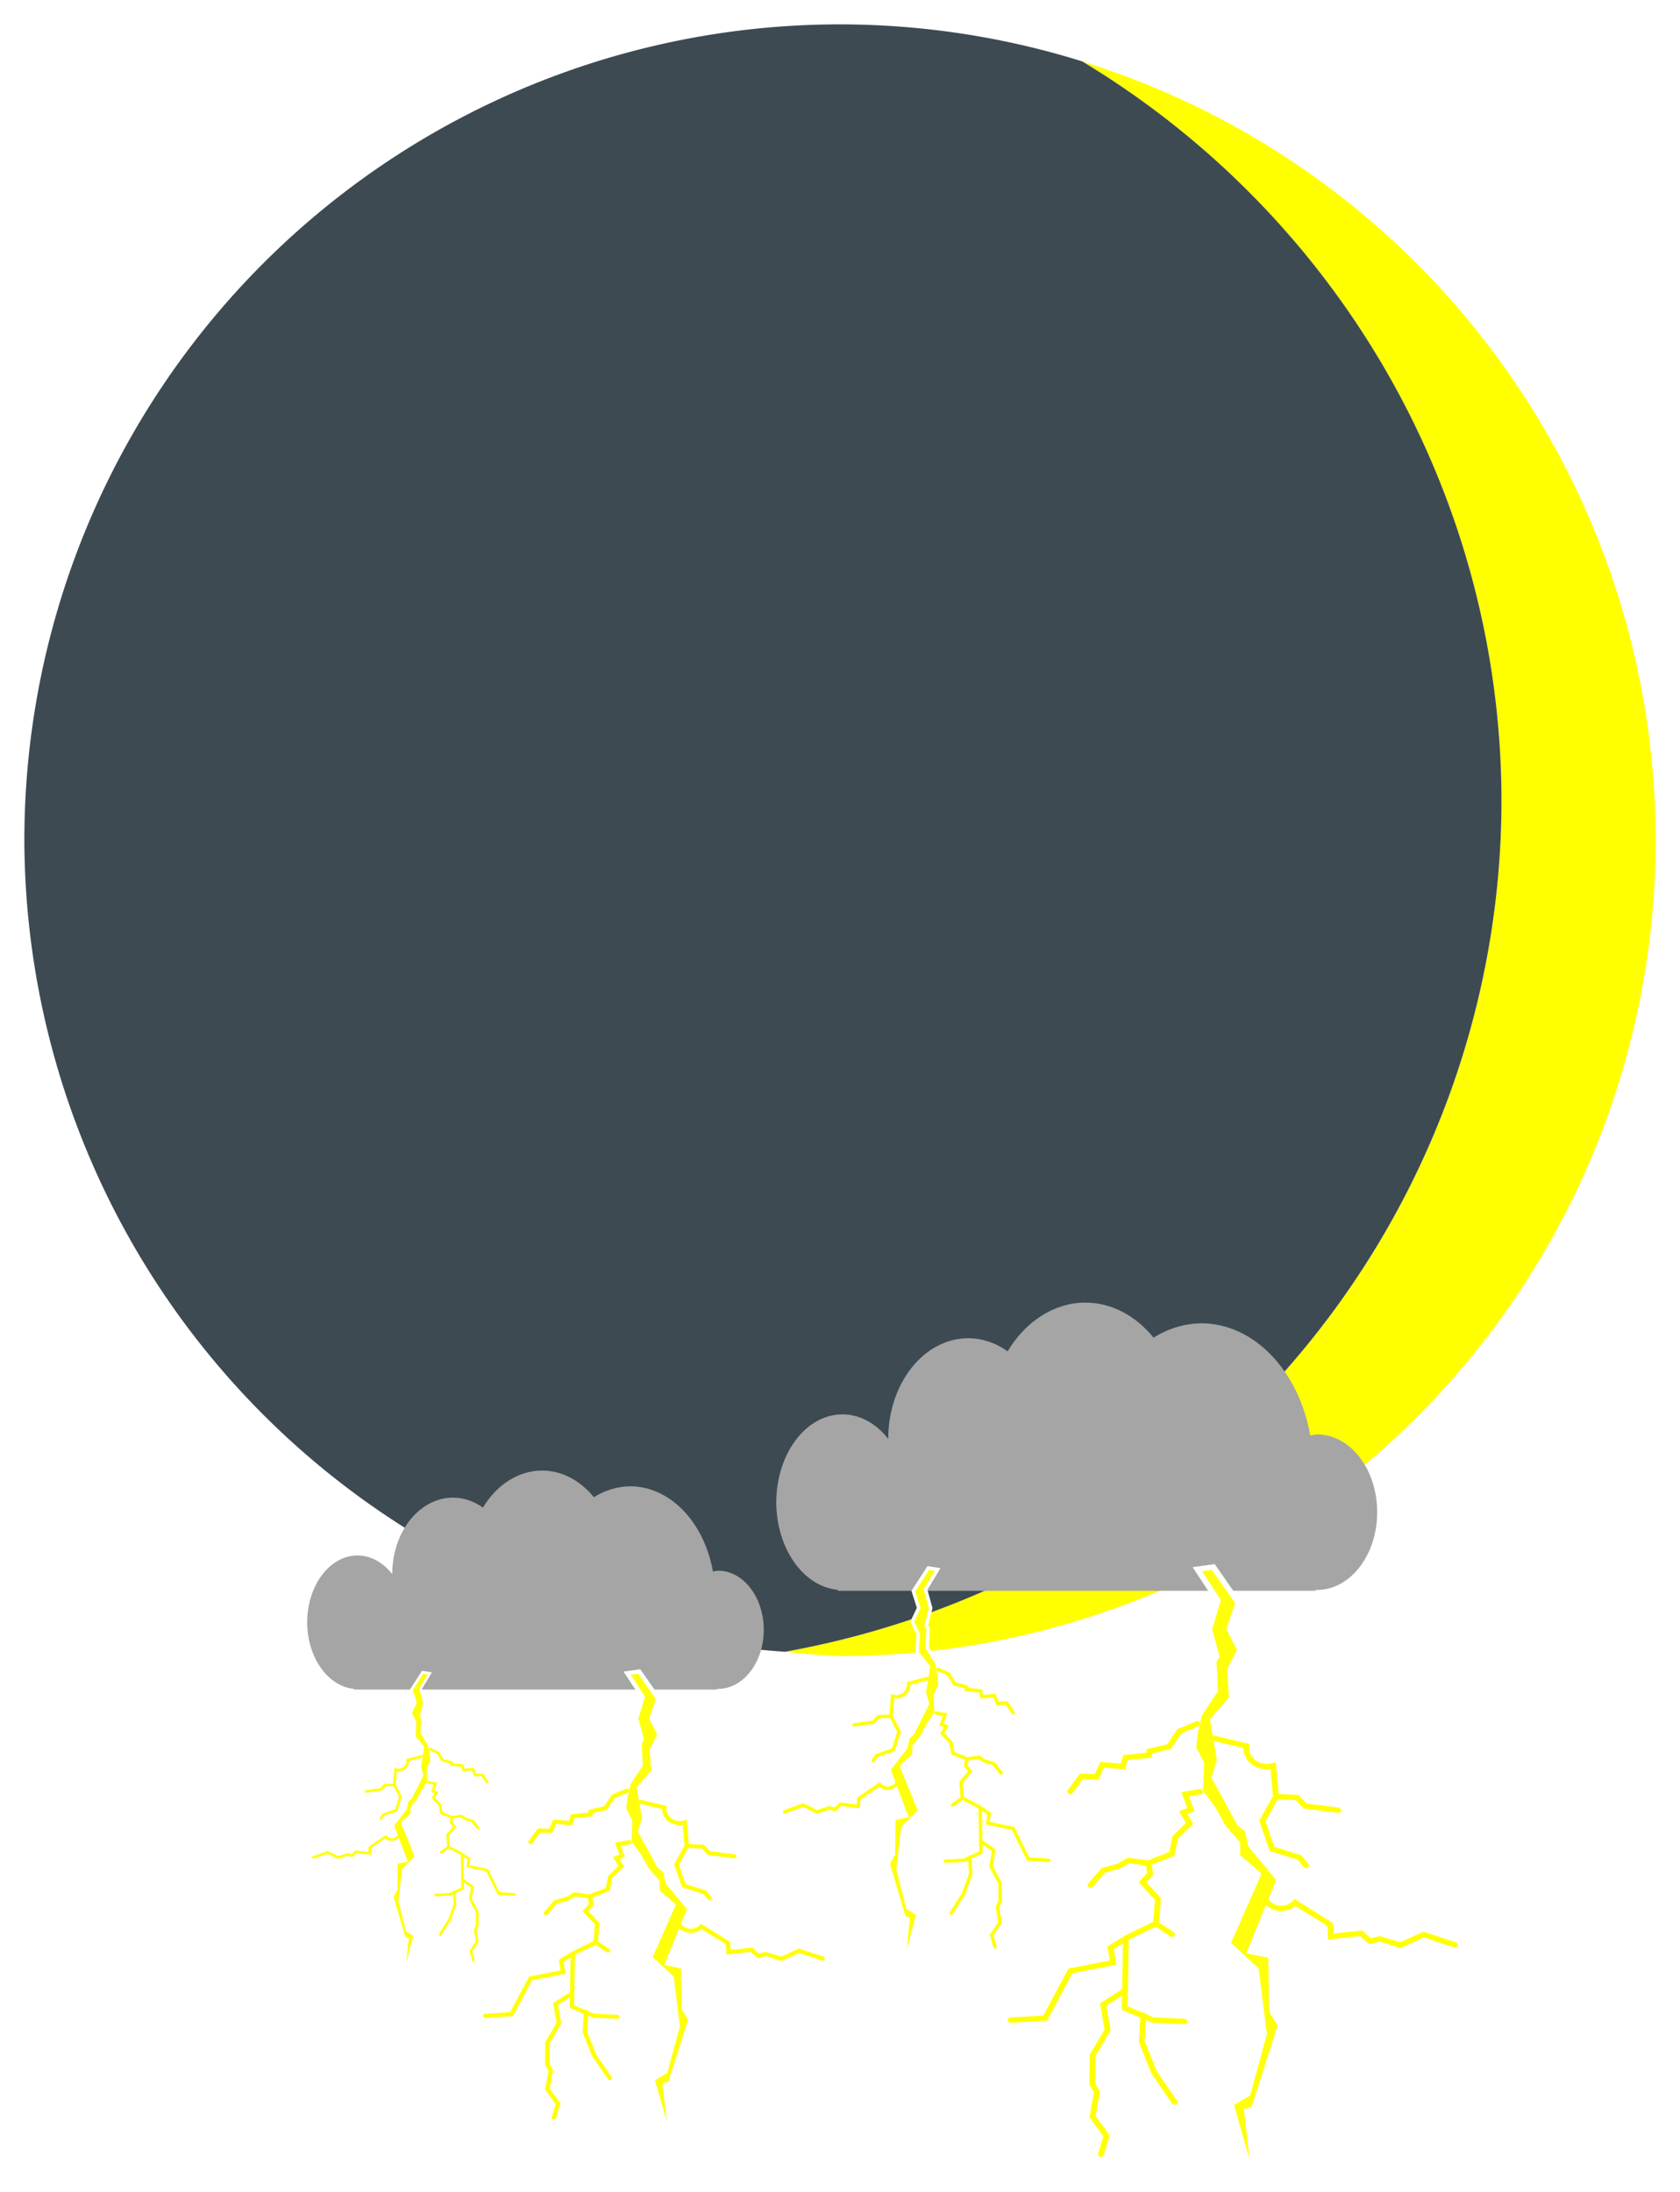 <?xml version="1.0" encoding="UTF-8" standalone="no"?>
<!-- Created with Inkscape (http://www.inkscape.org/) -->

<svg
   width="100.956mm"
   height="131.674mm"
   viewBox="0 0 100.956 131.674"
   version="1.1"
   id="svg1"
   xmlns="http://www.w3.org/2000/svg"
   xmlns:svg="http://www.w3.org/2000/svg">
  <defs
     id="defs1">
    <filter
       style="color-interpolation-filters:sRGB"
       id="filter283"
       x="-0.016"
       y="-0.015"
       width="1.033"
       height="1.03">
      <feGaussianBlur
         stdDeviation="0.61 0.61"
         result="blur"
         id="feGaussianBlur283" />
    </filter>
    <filter
       style="color-interpolation-filters:sRGB"
       id="filter284"
       x="-0.028"
       y="-0.015"
       width="1.056"
       height="1.031">
      <feGaussianBlur
         stdDeviation="0.61 0.61"
         result="blur"
         id="feGaussianBlur284" />
    </filter>
    <filter
       style="color-interpolation-filters:sRGB"
       id="filter14-1"
       x="-0.087"
       y="-0.207"
       width="1.17"
       height="1.501">
      <feFlood
         result="flood"
         in="SourceGraphic"
         flood-opacity="0.4"
         flood-color="rgb(208,215,220)"
         id="feFlood13-2" />
      <feGaussianBlur
         result="blur"
         in="SourceGraphic"
         stdDeviation="1"
         id="feGaussianBlur13-3" />
      <feOffset
         result="offset"
         in="blur"
         dx="0.2"
         dy="1"
         id="feOffset13-3" />
      <feComposite
         result="comp1"
         operator="in"
         in="flood"
         in2="offset"
         id="feComposite13-4" />
      <feComposite
         result="fbSourceGraphic"
         operator="over"
         in="SourceGraphic"
         in2="comp1"
         id="feComposite14-1" />
      <feColorMatrix
         result="fbSourceGraphicAlpha"
         in="fbSourceGraphic"
         values="0 0 0 -1 0 0 0 0 -1 0 0 0 0 -1 0 0 0 0 1 0"
         id="feColorMatrix26-1" />
      <feFlood
         id="feFlood26-3"
         result="flood"
         in="fbSourceGraphic"
         flood-opacity="0.4"
         flood-color="rgb(208,215,220)" />
      <feGaussianBlur
         id="feGaussianBlur26-87"
         result="blur"
         in="fbSourceGraphic"
         stdDeviation="1" />
      <feOffset
         id="feOffset26-4"
         result="offset"
         in="blur"
         dx="-0.5"
         dy="1" />
      <feComposite
         id="feComposite26-27"
         result="comp1"
         operator="in"
         in="flood"
         in2="offset" />
      <feComposite
         id="feComposite27-79"
         result="comp2"
         operator="over"
         in="fbSourceGraphic"
         in2="comp1" />
    </filter>
  </defs>
  <g
     id="layer1"
     transform="translate(-49.23,-115.484)">
    <g
       id="g5">
      <path
         d="m 114.26,119.171 a 52.303,52.002 0 0 1 25.199,44.461 52.303,52.002 0 0 1 -43.06,51.084 49.014,49.014 0 0 0 3.309,0.26 49.014,49.014 0 0 0 49.014,-49.014 49.014,49.014 0 0 0 -34.462,-46.791 z"
         style="fill:#ffff00;fill-opacity:1;stroke-width:1.165;stroke-linecap:round;paint-order:stroke fill markers;filter:url(#filter284)"
         id="path4" />
      <path
         d="m 114.26,119.171 a 49.014,49.014 0 0 0 -14.552,-2.223 49.014,49.014 0 0 0 -49.014,49.014 49.014,49.014 0 0 0 45.705,48.754 52.303,52.002 0 0 0 43.06,-51.084 52.303,52.002 0 0 0 -25.199,-44.461 z"
         style="fill:#3d4a52;fill-opacity:1;stroke-width:1.165;stroke-linecap:round;paint-order:stroke fill markers;filter:url(#filter283)"
         id="path5" />
    </g>
  </g>
  <g
     id="layer1-1"
     transform="matrix(0.367,0,0,0.367,-3.938,39.142)">
    <g
       id="g4"
       style="fill:#a5a5a5;fill-opacity:1;filter:url(#filter14-1)"
       transform="matrix(1.231,0,0,1.547,-20.902,-81.905)">
      <path
         d="m 98.084,137.607 c -3.085,0.009 -5.989,1.46 -7.849,3.921 -1.214,-0.689 -2.585,-1.051 -3.98,-1.053 -4.465,-8e-5 -8.085,3.62 -8.085,8.085 l 6.4e-4,0.008 c -1.244,-1.265 -2.901,-1.972 -4.625,-1.974 -3.695,0 -6.691,3.174 -6.691,7.09 0.025,3.684 2.708,6.733 6.175,7.017 0.022,0.044 0.059,0.08 0.112,0.08 h 30.761 11.813 5.589 c 0.053,0 0.091,-0.036 0.112,-0.081 0.03,0.004 0.059,0.008 0.089,0.012 3.359,-6e-5 6.082,-2.8 6.082,-6.253 -9e-5,-3.453 -2.723,-6.253 -6.082,-6.253 -0.228,0.018 -0.454,0.048 -0.679,0.092 -1.18,-5.279 -5.749,-9.022 -11.018,-9.025 -1.67,0.015 -3.316,0.409 -4.82,1.156 -1.844,-1.807 -4.322,-2.819 -6.903,-2.822 z"
         style="fill:#a5a5a5;fill-opacity:1;stroke-width:0.452;stroke-linecap:round;paint-order:stroke fill markers"
         id="path4-9" />
    </g>
    <g
       id="g13"
       transform="matrix(0.368,0,0,0.367,39.269,138.637)">
      <path
         style="opacity:1;fill:#ffff09;fill-opacity:1;stroke:#fefffe;stroke-width:1.165;stroke-linecap:round;stroke-opacity:1;paint-order:stroke fill markers"
         d="m 110.512,77.504 -5.046,7.861 1.807,5.663 -2.174,4.625 2.039,4.308 -0.387,6.268 3.807,4.728 -1.372,8.833 1.071,3.691 -5.076,10.138 -1.556,1.367 -0.732,3.403 -5.677,7.426 5.886,15.713 -4.235,0.946 -0.157,12.054 -1.761,3.144 c 0.682,2.322 1.363,4.645 2.045,6.967 1.101,3.751 2.202,7.502 3.303,11.254 l 1.413,0.553 -1.825,17.848 5.123,-19.441 -3.408,-2.182 -3.284,-13.089 1.616,-14.061 5.672,-5.708 -6.126,-15.108 4.202,-3.948 0.004,-2.825 2.733,-3.409 2.244,-4.28 2.481,-3.625 -0.224,-6.147 1.602,-3.453 -0.318,-3.125 -0.879,-4.211 -3.171,-5.163 0.285,-6.428 -0.601,-1.031 1.495,-5.956 -1.739,-6.294 4.113,-6.813 z"
         id="path3" />
      <path
         style="opacity:1;fill:none;fill-opacity:1;stroke:#ffff01;stroke-width:1.165;stroke-linecap:round;stroke-opacity:1;paint-order:stroke fill markers"
         d="m 113.761,111.788 3.57,1.639 2.055,3.349 3.958,1.015 0.062,0.863 4.726,0.504 0.535,1.972 4.153,-0.392 1.139,2.661 3.037,-0.139 2.27,3.331"
         id="path4-2" />
      <path
         style="opacity:1;fill:none;fill-opacity:1;stroke:#ffff01;stroke-width:1.165;stroke-linecap:round;stroke-opacity:1;paint-order:stroke fill markers"
         d="m 113.14,126.618 v 0 l 2.998,0.562 -1.127,3.392 1.584,0.629 -1.35,2.35 2.922,3.073 0.661,3.592 4.695,2.013 4.073,-0.562 1.838,1.187 3.194,0.989 2.536,3.187"
         id="path5-8" />
      <path
         style="opacity:1;fill:none;fill-opacity:1;stroke:#ffff01;stroke-width:1.165;stroke-linecap:round;stroke-opacity:1;paint-order:stroke fill markers"
         d="m 123.524,142.23 -0.353,2.356 1.556,1.855 -3.109,3.633 0.414,5.392 -3.248,2.342"
         id="path6" />
      <path
         style="opacity:1;fill:none;fill-opacity:1;stroke:#ffff01;stroke-width:1.165;stroke-linecap:round;stroke-opacity:1;paint-order:stroke fill markers"
         d="m 122.033,155.466 5.637,2.965 3.473,2.314 -0.499,3.243 8.581,1.812 5.051,10.326 6.957,0.434"
         id="path7" />
      <path
         style="opacity:1;fill:none;fill-opacity:1;stroke:#ffff01;stroke-width:1.165;stroke-linecap:round;stroke-opacity:1;paint-order:stroke fill markers"
         d="m 110.202,114.994 -6.323,1.631 c 0.112,1.196 -0.328,2.432 -1.169,3.289 -0.841,0.857 -2.069,1.32 -3.267,1.23 -0.33,-0.025 -0.657,-0.089 -0.971,-0.191 l -0.556,6.755 -4.255,0.193 -1.622,1.854 -6.647,0.922"
         id="path8" />
      <path
         style="opacity:1;fill:none;fill-opacity:1;stroke:#ffff01;stroke-width:1.165;stroke-linecap:round;stroke-opacity:1;paint-order:stroke fill markers"
         d="m 97.915,127.709 2.712,5.321 -1.918,6.102 -5.579,1.914 -1.252,1.711"
         id="path9" />
      <path
         style="opacity:1;fill:none;fill-opacity:1;stroke:#ffff01;stroke-width:1.165;stroke-linecap:round;stroke-opacity:1;paint-order:stroke fill markers"
         d="m 128.078,159.331 0.225,14.597 -5.681,2.617 -6.331,0.327"
         id="path10" />
      <path
         style="opacity:1;fill:none;fill-opacity:1;stroke:#ffff01;stroke-width:1.165;stroke-linecap:round;stroke-opacity:1;paint-order:stroke fill markers"
         d="m 124.561,175.457 0.313,5.787 -2.448,6.688 -4.146,6.574"
         id="path11" />
      <path
         style="opacity:1;fill:none;fill-opacity:1;stroke:#ffff01;stroke-width:1.165;stroke-linecap:round;stroke-opacity:1;paint-order:stroke fill markers"
         d="m 128.472,170.255 4.159,2.905 -0.889,5.53 3.034,5.617 0.045,6.226 -0.932,1.74 0.891,5.403 -2.81,4.179 1.112,4.039"
         id="path12" />
      <path
         style="opacity:1;fill:none;fill-opacity:1;stroke:#ffff01;stroke-width:1.165;stroke-linecap:round;stroke-opacity:1;paint-order:stroke fill markers"
         d="m 99.988,150.359 c -0.62,1.035 -1.78,1.727 -2.985,1.781 -1.1,0.049 -2.212,-0.428 -2.934,-1.259 l -7.044,4.76 -0.161,2.654 -6.059,-0.729 -1.813,1.767 -1.908,-0.54 -4.22,1.373 -4.636,-2.309 -6.276,2.248"
         id="path13" />
    </g>
    <g
       id="g31"
       transform="matrix(-0.619,0,0,0.569,183.798,122.853)">
      <path
         style="opacity:1;fill:#ffff09;fill-opacity:1;stroke:#fefffe;stroke-width:1.165;stroke-linecap:round;stroke-opacity:1;paint-order:stroke fill markers"
         d="m 110.512,77.504 -5.046,7.861 1.807,5.663 -2.174,4.625 2.039,4.308 -0.387,6.268 3.807,4.728 -1.372,8.833 1.071,3.691 -5.076,10.138 -1.556,1.367 -0.732,3.403 -5.677,7.426 5.886,15.713 -4.235,0.946 -0.157,12.054 -1.761,3.144 c 0.682,2.322 1.363,4.645 2.045,6.967 1.101,3.751 2.202,7.502 3.303,11.254 l 1.413,0.553 -1.825,17.848 5.123,-19.441 -3.408,-2.182 -3.284,-13.089 1.616,-14.061 5.672,-5.708 -6.126,-15.108 4.202,-3.948 0.004,-2.825 2.733,-3.409 2.244,-4.28 2.481,-3.625 -0.224,-6.147 1.602,-3.453 -0.318,-3.125 -0.879,-4.211 -3.171,-5.163 0.285,-6.428 -0.601,-1.031 1.495,-5.956 -1.739,-6.294 4.113,-6.813 z"
         id="path21" />
      <path
         style="opacity:1;fill:none;fill-opacity:1;stroke:#ffff01;stroke-width:1.165;stroke-linecap:round;stroke-opacity:1;paint-order:stroke fill markers"
         d="m 113.761,111.788 3.57,1.639 2.055,3.349 3.958,1.015 0.062,0.863 4.726,0.504 0.535,1.972 4.153,-0.392 1.139,2.661 3.037,-0.139 2.27,3.331"
         id="path22" />
      <path
         style="opacity:1;fill:none;fill-opacity:1;stroke:#ffff01;stroke-width:1.165;stroke-linecap:round;stroke-opacity:1;paint-order:stroke fill markers"
         d="m 113.14,126.618 v 0 l 2.998,0.562 -1.127,3.392 1.584,0.629 -1.35,2.35 2.922,3.073 0.661,3.592 4.695,2.013 4.073,-0.562 1.838,1.187 3.194,0.989 2.536,3.187"
         id="path23" />
      <path
         style="opacity:1;fill:none;fill-opacity:1;stroke:#ffff01;stroke-width:1.165;stroke-linecap:round;stroke-opacity:1;paint-order:stroke fill markers"
         d="m 123.524,142.23 -0.353,2.356 1.556,1.855 -3.109,3.633 0.414,5.392 -3.248,2.342"
         id="path24" />
      <path
         style="opacity:1;fill:none;fill-opacity:1;stroke:#ffff01;stroke-width:1.165;stroke-linecap:round;stroke-opacity:1;paint-order:stroke fill markers"
         d="m 122.033,155.466 5.637,2.965 3.473,2.314 -0.499,3.243 8.581,1.812 5.051,10.326 6.957,0.434"
         id="path25" />
      <path
         style="opacity:1;fill:none;fill-opacity:1;stroke:#ffff01;stroke-width:1.165;stroke-linecap:round;stroke-opacity:1;paint-order:stroke fill markers"
         d="m 110.202,114.994 -6.323,1.631 c 0.112,1.196 -0.328,2.432 -1.169,3.289 -0.841,0.857 -2.069,1.32 -3.267,1.23 -0.33,-0.025 -0.657,-0.089 -0.971,-0.191 l -0.556,6.755 -4.255,0.193 -1.622,1.854 -6.647,0.922"
         id="path26" />
      <path
         style="opacity:1;fill:none;fill-opacity:1;stroke:#ffff01;stroke-width:1.165;stroke-linecap:round;stroke-opacity:1;paint-order:stroke fill markers"
         d="m 97.915,127.709 2.712,5.321 -1.918,6.102 -5.579,1.914 -1.252,1.711"
         id="path27" />
      <path
         style="opacity:1;fill:none;fill-opacity:1;stroke:#ffff01;stroke-width:1.165;stroke-linecap:round;stroke-opacity:1;paint-order:stroke fill markers"
         d="m 128.078,159.331 0.225,14.597 -5.681,2.617 -6.331,0.327"
         id="path28" />
      <path
         style="opacity:1;fill:none;fill-opacity:1;stroke:#ffff01;stroke-width:1.165;stroke-linecap:round;stroke-opacity:1;paint-order:stroke fill markers"
         d="m 124.561,175.457 0.313,5.787 -2.448,6.688 -4.146,6.574"
         id="path29" />
      <path
         style="opacity:1;fill:none;fill-opacity:1;stroke:#ffff01;stroke-width:1.165;stroke-linecap:round;stroke-opacity:1;paint-order:stroke fill markers"
         d="m 128.472,170.255 4.159,2.905 -0.889,5.53 3.034,5.617 0.045,6.226 -0.932,1.74 0.891,5.403 -2.81,4.179 1.112,4.039"
         id="path30" />
      <path
         style="opacity:1;fill:none;fill-opacity:1;stroke:#ffff01;stroke-width:1.165;stroke-linecap:round;stroke-opacity:1;paint-order:stroke fill markers"
         d="m 99.988,150.359 c -0.62,1.035 -1.78,1.727 -2.985,1.781 -1.1,0.049 -2.212,-0.428 -2.934,-1.259 l -7.044,4.76 -0.161,2.654 -6.059,-0.729 -1.813,1.767 -1.908,-0.54 -4.22,1.373 -4.636,-2.309 -6.276,2.248"
         id="path31" />
    </g>
  </g>
  <g
     id="g46"
     transform="matrix(0.483,0,0,0.483,17.173,13.499)">
    <g
       id="g1"
       style="fill:#a5a5a5;fill-opacity:1;filter:url(#filter14-1)"
       transform="matrix(1.231,0,0,1.547,-20.902,-81.905)">
      <path
         d="m 98.084,137.607 c -3.085,0.009 -5.989,1.46 -7.849,3.921 -1.214,-0.689 -2.585,-1.051 -3.98,-1.053 -4.465,-8e-5 -8.085,3.62 -8.085,8.085 l 6.4e-4,0.008 c -1.244,-1.265 -2.901,-1.972 -4.625,-1.974 -3.695,0 -6.691,3.174 -6.691,7.09 0.025,3.684 2.708,6.733 6.175,7.017 0.022,0.044 0.059,0.08 0.112,0.08 h 30.761 11.813 5.589 c 0.053,0 0.091,-0.036 0.112,-0.081 0.03,0.004 0.059,0.008 0.089,0.012 3.359,-6e-5 6.082,-2.8 6.082,-6.253 -9e-5,-3.453 -2.723,-6.253 -6.082,-6.253 -0.228,0.018 -0.454,0.048 -0.679,0.092 -1.18,-5.279 -5.749,-9.022 -11.018,-9.025 -1.67,0.015 -3.316,0.409 -4.82,1.156 -1.844,-1.807 -4.322,-2.819 -6.903,-2.822 z"
         style="fill:#a5a5a5;fill-opacity:1;stroke-width:0.452;stroke-linecap:round;paint-order:stroke fill markers"
         id="path1" />
    </g>
    <g
       id="g34"
       transform="matrix(0.368,0,0,0.367,39.269,138.637)">
      <path
         style="opacity:1;fill:#ffff09;fill-opacity:1;stroke:#fefffe;stroke-width:1.165;stroke-linecap:round;stroke-opacity:1;paint-order:stroke fill markers"
         d="m 110.512,77.504 -5.046,7.861 1.807,5.663 -2.174,4.625 2.039,4.308 -0.387,6.268 3.807,4.728 -1.372,8.833 1.071,3.691 -5.076,10.138 -1.556,1.367 -0.732,3.403 -5.677,7.426 5.886,15.713 -4.235,0.946 -0.157,12.054 -1.761,3.144 c 0.682,2.322 1.363,4.645 2.045,6.967 1.101,3.751 2.202,7.502 3.303,11.254 l 1.413,0.553 -1.825,17.848 5.123,-19.441 -3.408,-2.182 -3.284,-13.089 1.616,-14.061 5.672,-5.708 -6.126,-15.108 4.202,-3.948 0.004,-2.825 2.733,-3.409 2.244,-4.28 2.481,-3.625 -0.224,-6.147 1.602,-3.453 -0.318,-3.125 -0.879,-4.211 -3.171,-5.163 0.285,-6.428 -0.601,-1.031 1.495,-5.956 -1.739,-6.294 4.113,-6.813 z"
         id="path2" />
      <path
         style="opacity:1;fill:none;fill-opacity:1;stroke:#ffff01;stroke-width:1.165;stroke-linecap:round;stroke-opacity:1;paint-order:stroke fill markers"
         d="m 113.761,111.788 3.57,1.639 2.055,3.349 3.958,1.015 0.062,0.863 4.726,0.504 0.535,1.972 4.153,-0.392 1.139,2.661 3.037,-0.139 2.27,3.331"
         id="path14" />
      <path
         style="opacity:1;fill:none;fill-opacity:1;stroke:#ffff01;stroke-width:1.165;stroke-linecap:round;stroke-opacity:1;paint-order:stroke fill markers"
         d="m 113.14,126.618 v 0 l 2.998,0.562 -1.127,3.392 1.584,0.629 -1.35,2.35 2.922,3.073 0.661,3.592 4.695,2.013 4.073,-0.562 1.838,1.187 3.194,0.989 2.536,3.187"
         id="path15" />
      <path
         style="opacity:1;fill:none;fill-opacity:1;stroke:#ffff01;stroke-width:1.165;stroke-linecap:round;stroke-opacity:1;paint-order:stroke fill markers"
         d="m 123.524,142.23 -0.353,2.356 1.556,1.855 -3.109,3.633 0.414,5.392 -3.248,2.342"
         id="path16" />
      <path
         style="opacity:1;fill:none;fill-opacity:1;stroke:#ffff01;stroke-width:1.165;stroke-linecap:round;stroke-opacity:1;paint-order:stroke fill markers"
         d="m 122.033,155.466 5.637,2.965 3.473,2.314 -0.499,3.243 8.581,1.812 5.051,10.326 6.957,0.434"
         id="path17" />
      <path
         style="opacity:1;fill:none;fill-opacity:1;stroke:#ffff01;stroke-width:1.165;stroke-linecap:round;stroke-opacity:1;paint-order:stroke fill markers"
         d="m 110.202,114.994 -6.323,1.631 c 0.112,1.196 -0.328,2.432 -1.169,3.289 -0.841,0.857 -2.069,1.32 -3.267,1.23 -0.33,-0.025 -0.657,-0.089 -0.971,-0.191 l -0.556,6.755 -4.255,0.193 -1.622,1.854 -6.647,0.922"
         id="path18" />
      <path
         style="opacity:1;fill:none;fill-opacity:1;stroke:#ffff01;stroke-width:1.165;stroke-linecap:round;stroke-opacity:1;paint-order:stroke fill markers"
         d="m 97.915,127.709 2.712,5.321 -1.918,6.102 -5.579,1.914 -1.252,1.711"
         id="path19" />
      <path
         style="opacity:1;fill:none;fill-opacity:1;stroke:#ffff01;stroke-width:1.165;stroke-linecap:round;stroke-opacity:1;paint-order:stroke fill markers"
         d="m 128.078,159.331 0.225,14.597 -5.681,2.617 -6.331,0.327"
         id="path20" />
      <path
         style="opacity:1;fill:none;fill-opacity:1;stroke:#ffff01;stroke-width:1.165;stroke-linecap:round;stroke-opacity:1;paint-order:stroke fill markers"
         d="m 124.561,175.457 0.313,5.787 -2.448,6.688 -4.146,6.574"
         id="path32" />
      <path
         style="opacity:1;fill:none;fill-opacity:1;stroke:#ffff01;stroke-width:1.165;stroke-linecap:round;stroke-opacity:1;paint-order:stroke fill markers"
         d="m 128.472,170.255 4.159,2.905 -0.889,5.53 3.034,5.617 0.045,6.226 -0.932,1.74 0.891,5.403 -2.81,4.179 1.112,4.039"
         id="path33" />
      <path
         style="opacity:1;fill:none;fill-opacity:1;stroke:#ffff01;stroke-width:1.165;stroke-linecap:round;stroke-opacity:1;paint-order:stroke fill markers"
         d="m 99.988,150.359 c -0.62,1.035 -1.78,1.727 -2.985,1.781 -1.1,0.049 -2.212,-0.428 -2.934,-1.259 l -7.044,4.76 -0.161,2.654 -6.059,-0.729 -1.813,1.767 -1.908,-0.54 -4.22,1.373 -4.636,-2.309 -6.276,2.248"
         id="path34" />
    </g>
    <g
       id="g45"
       transform="matrix(-0.619,0,0,0.569,183.798,122.853)">
      <path
         style="opacity:1;fill:#ffff09;fill-opacity:1;stroke:#fefffe;stroke-width:1.165;stroke-linecap:round;stroke-opacity:1;paint-order:stroke fill markers"
         d="m 110.512,77.504 -5.046,7.861 1.807,5.663 -2.174,4.625 2.039,4.308 -0.387,6.268 3.807,4.728 -1.372,8.833 1.071,3.691 -5.076,10.138 -1.556,1.367 -0.732,3.403 -5.677,7.426 5.886,15.713 -4.235,0.946 -0.157,12.054 -1.761,3.144 c 0.682,2.322 1.363,4.645 2.045,6.967 1.101,3.751 2.202,7.502 3.303,11.254 l 1.413,0.553 -1.825,17.848 5.123,-19.441 -3.408,-2.182 -3.284,-13.089 1.616,-14.061 5.672,-5.708 -6.126,-15.108 4.202,-3.948 0.004,-2.825 2.733,-3.409 2.244,-4.28 2.481,-3.625 -0.224,-6.147 1.602,-3.453 -0.318,-3.125 -0.879,-4.211 -3.171,-5.163 0.285,-6.428 -0.601,-1.031 1.495,-5.956 -1.739,-6.294 4.113,-6.813 z"
         id="path35" />
      <path
         style="opacity:1;fill:none;fill-opacity:1;stroke:#ffff01;stroke-width:1.165;stroke-linecap:round;stroke-opacity:1;paint-order:stroke fill markers"
         d="m 113.761,111.788 3.57,1.639 2.055,3.349 3.958,1.015 0.062,0.863 4.726,0.504 0.535,1.972 4.153,-0.392 1.139,2.661 3.037,-0.139 2.27,3.331"
         id="path36" />
      <path
         style="opacity:1;fill:none;fill-opacity:1;stroke:#ffff01;stroke-width:1.165;stroke-linecap:round;stroke-opacity:1;paint-order:stroke fill markers"
         d="m 113.14,126.618 v 0 l 2.998,0.562 -1.127,3.392 1.584,0.629 -1.35,2.35 2.922,3.073 0.661,3.592 4.695,2.013 4.073,-0.562 1.838,1.187 3.194,0.989 2.536,3.187"
         id="path37" />
      <path
         style="opacity:1;fill:none;fill-opacity:1;stroke:#ffff01;stroke-width:1.165;stroke-linecap:round;stroke-opacity:1;paint-order:stroke fill markers"
         d="m 123.524,142.23 -0.353,2.356 1.556,1.855 -3.109,3.633 0.414,5.392 -3.248,2.342"
         id="path38" />
      <path
         style="opacity:1;fill:none;fill-opacity:1;stroke:#ffff01;stroke-width:1.165;stroke-linecap:round;stroke-opacity:1;paint-order:stroke fill markers"
         d="m 122.033,155.466 5.637,2.965 3.473,2.314 -0.499,3.243 8.581,1.812 5.051,10.326 6.957,0.434"
         id="path39" />
      <path
         style="opacity:1;fill:none;fill-opacity:1;stroke:#ffff01;stroke-width:1.165;stroke-linecap:round;stroke-opacity:1;paint-order:stroke fill markers"
         d="m 110.202,114.994 -6.323,1.631 c 0.112,1.196 -0.328,2.432 -1.169,3.289 -0.841,0.857 -2.069,1.32 -3.267,1.23 -0.33,-0.025 -0.657,-0.089 -0.971,-0.191 l -0.556,6.755 -4.255,0.193 -1.622,1.854 -6.647,0.922"
         id="path40" />
      <path
         style="opacity:1;fill:none;fill-opacity:1;stroke:#ffff01;stroke-width:1.165;stroke-linecap:round;stroke-opacity:1;paint-order:stroke fill markers"
         d="m 97.915,127.709 2.712,5.321 -1.918,6.102 -5.579,1.914 -1.252,1.711"
         id="path41" />
      <path
         style="opacity:1;fill:none;fill-opacity:1;stroke:#ffff01;stroke-width:1.165;stroke-linecap:round;stroke-opacity:1;paint-order:stroke fill markers"
         d="m 128.078,159.331 0.225,14.597 -5.681,2.617 -6.331,0.327"
         id="path42" />
      <path
         style="opacity:1;fill:none;fill-opacity:1;stroke:#ffff01;stroke-width:1.165;stroke-linecap:round;stroke-opacity:1;paint-order:stroke fill markers"
         d="m 124.561,175.457 0.313,5.787 -2.448,6.688 -4.146,6.574"
         id="path43" />
      <path
         style="opacity:1;fill:none;fill-opacity:1;stroke:#ffff01;stroke-width:1.165;stroke-linecap:round;stroke-opacity:1;paint-order:stroke fill markers"
         d="m 128.472,170.255 4.159,2.905 -0.889,5.53 3.034,5.617 0.045,6.226 -0.932,1.74 0.891,5.403 -2.81,4.179 1.112,4.039"
         id="path44" />
      <path
         style="opacity:1;fill:none;fill-opacity:1;stroke:#ffff01;stroke-width:1.165;stroke-linecap:round;stroke-opacity:1;paint-order:stroke fill markers"
         d="m 99.988,150.359 c -0.62,1.035 -1.78,1.727 -2.985,1.781 -1.1,0.049 -2.212,-0.428 -2.934,-1.259 l -7.044,4.76 -0.161,2.654 -6.059,-0.729 -1.813,1.767 -1.908,-0.54 -4.22,1.373 -4.636,-2.309 -6.276,2.248"
         id="path45" />
    </g>
  </g>
</svg>

